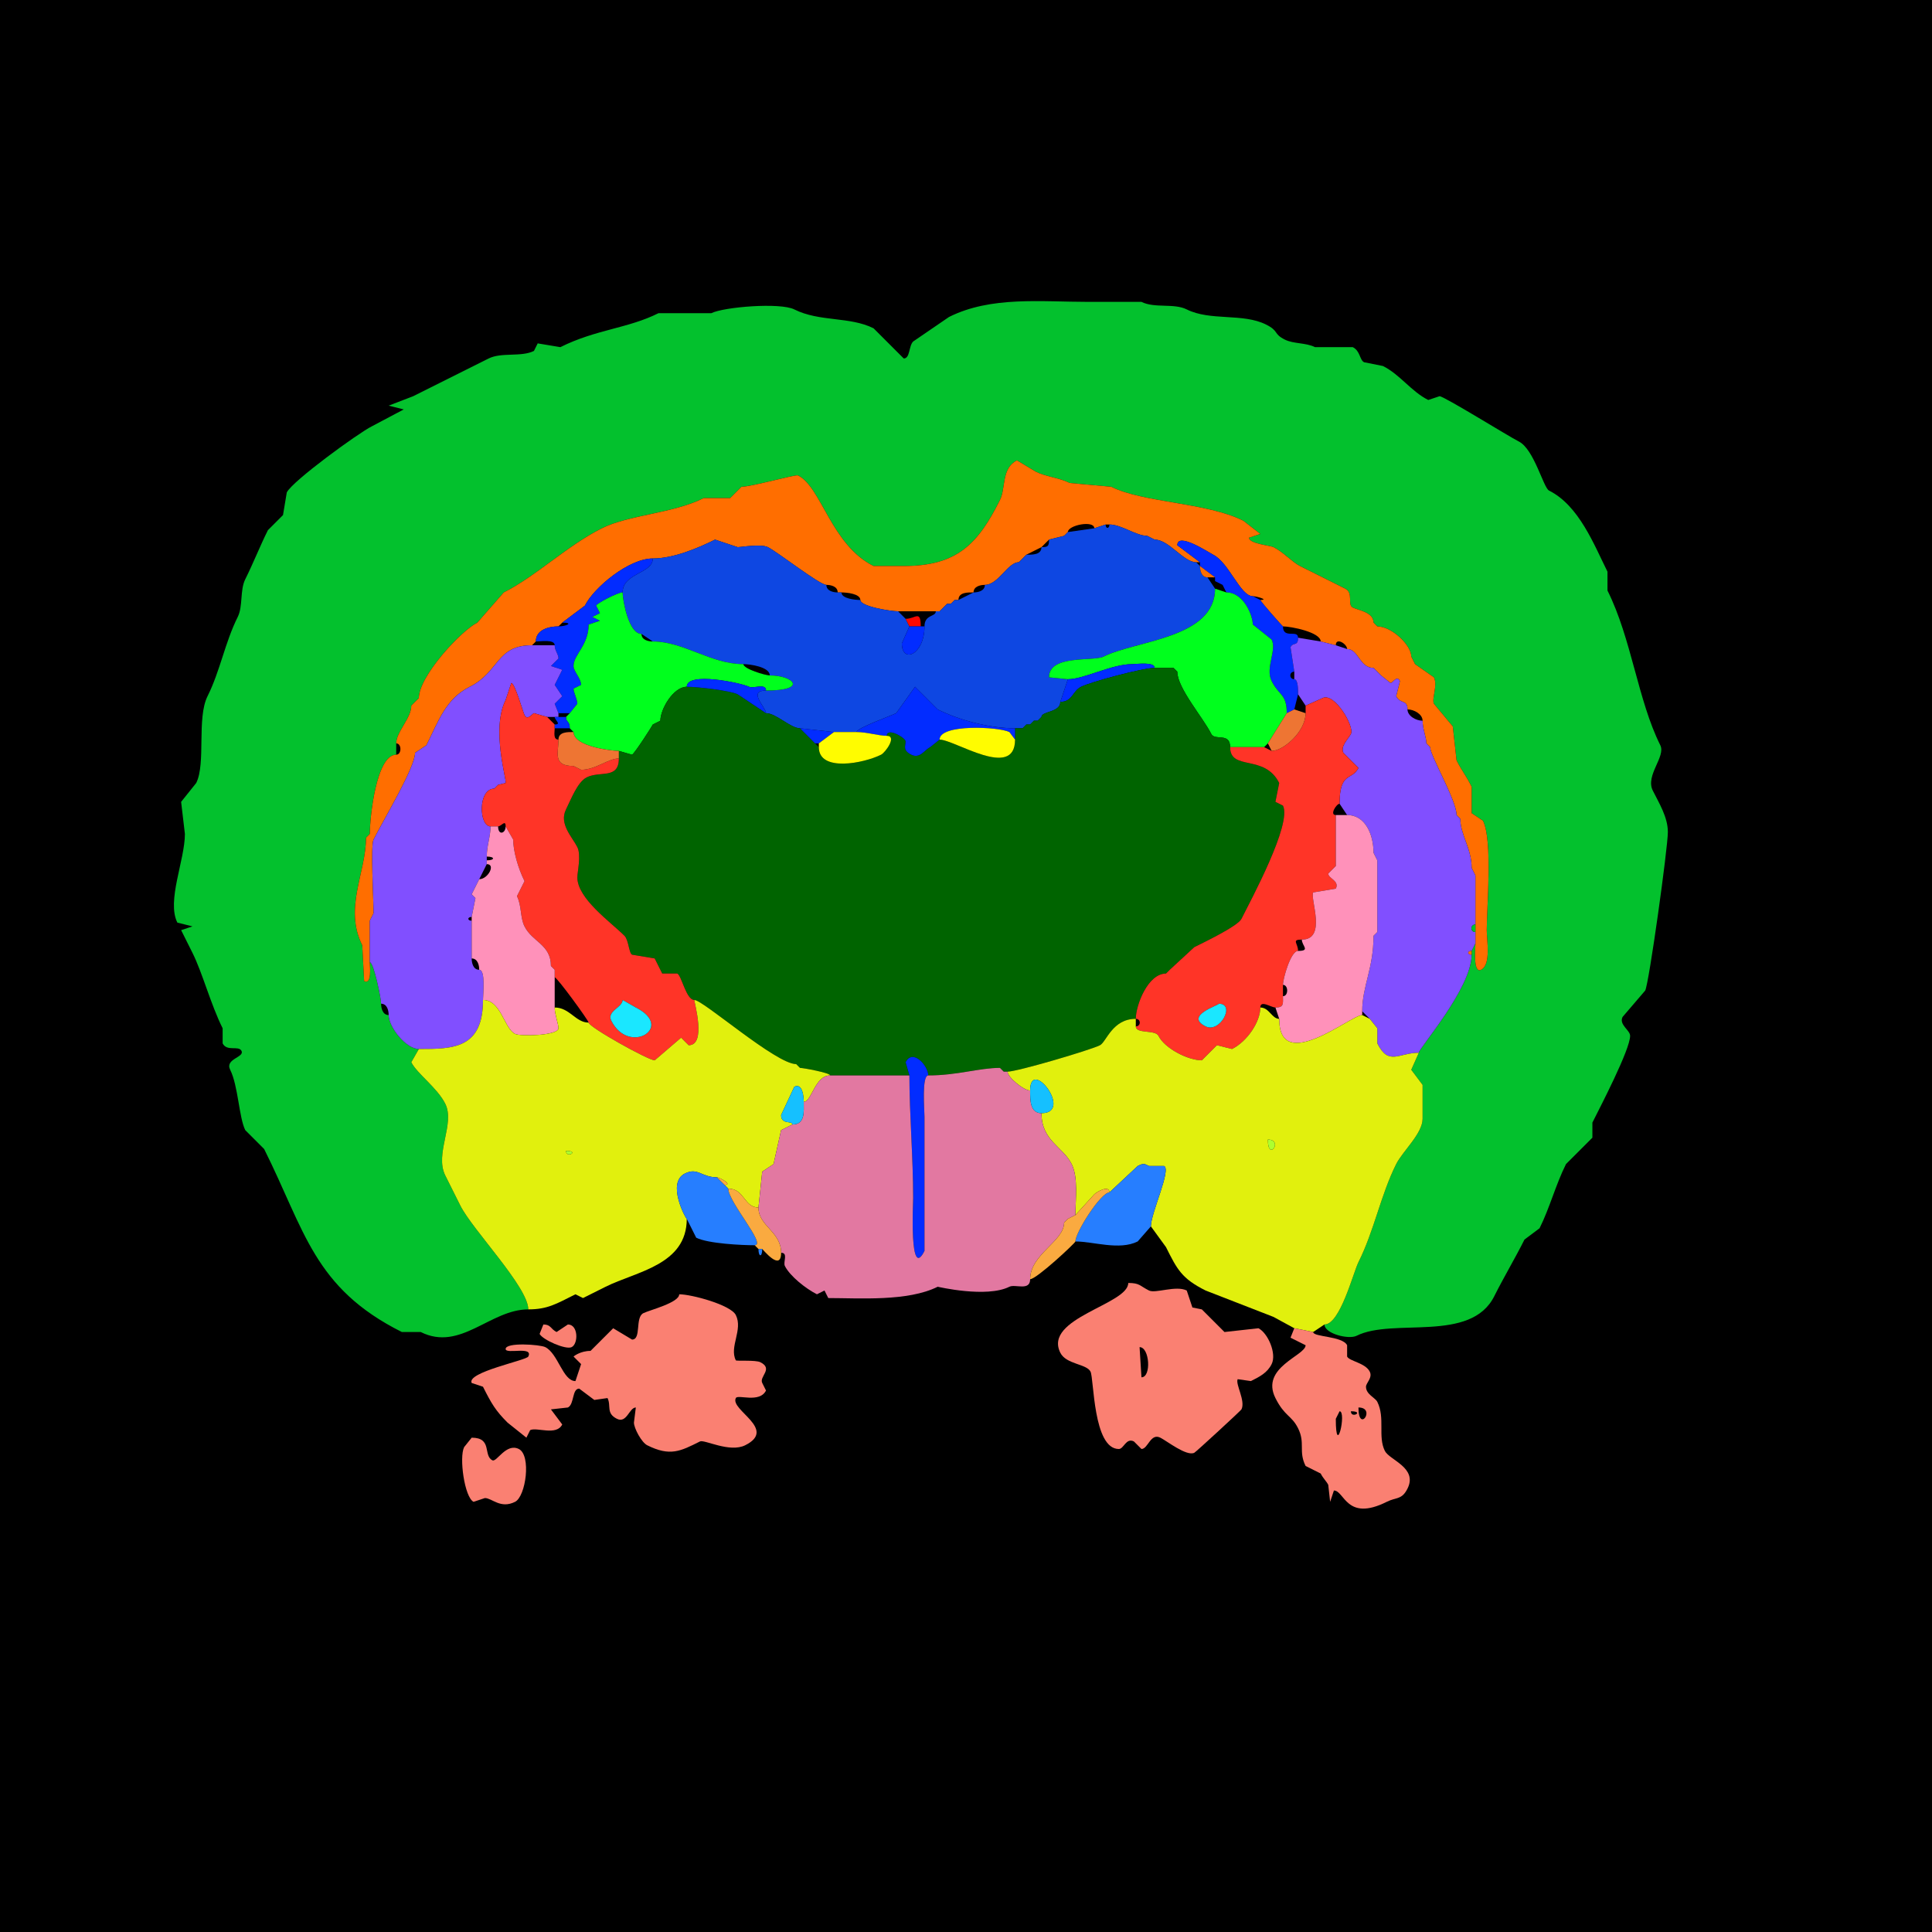 <svg xmlns="http://www.w3.org/2000/svg" xmlns:xlink="http://www.w3.org/1999/xlink" height="512" width="512">
<g>
<rect width="512" height="512" fill="#000000"  stroke-width="0" /> 
<path  fill="#03C12D" stroke-width="0" stroke="#03C12D" d = " M140 347 C129.882,347 122.033,358.266 111.5,353 L106.5,353 C83.139,341.32 80.787,326.074 70,304.5 L65,299.5 C63.331,296.162 63.124,287.748 61,283.5 59.541,280.583 64.862,280.225 64,278.5 63.235,276.97 60.141,278.781 59,276.5 L59,272.5 C55.842,266.183 53.671,257.842 51,252.5 L48,246.5 L51,245.5 L47,244.5 C44.118,238.736 49,227.972 49,221 L48,212.5 L52,207.5 C54.603,202.295 52.088,190.323 55,184.5 58.336,177.828 59.624,170.252 63,163.5 64.418,160.663 63.553,156.393 65,153.5 67.141,149.217 68.906,144.688 71,140.5 L75,136.5 L76,130.5 C77.539,127.421 94.987,114.756 98.5,113 L107,108.5 L103,107.5 L109.5,105 C116.681,101.41 122.626,98.437 129.5,95 132.905,93.298 138.144,94.678 141.5,93 L142.5,91 L148.5,92 C157.949,87.276 166.351,87.075 174.5,83 L188.5,83 C191.813,81.344 206.723,80.112 210.5,82 217.201,85.351 225.165,83.833 231.5,87 L239.5,95 C241.216,95 240.787,91.713 242,90.5 L251.5,84 C262.631,78.434 275.791,80 288.5,80 L302.5,80 C306.018,81.759 311.076,80.288 314.5,82 320.757,85.129 329.351,82.925 335.5,86 339.062,87.781 337.336,88.418 340.5,90 342.836,91.168 346.043,90.772 348.5,92 L358.5,92 C360.512,93.006 360.29,95.395 361.5,96 L366.5,97 C371.035,99.267 373.976,103.738 378.5,106 L381.5,105 C382.675,105 399.869,115.684 402.5,117 406.538,119.019 409.018,129.259 410.5,130 418.469,133.984 422.456,144.412 426,151.5 L426,156.5 C432.386,169.272 434.041,185.581 440,197.5 441.502,200.504 435.991,205.481 438,209.5 439.672,212.845 442,216.566 442,220.5 442,224.677 437.028,260.444 436,262.5 L430,269.5 C428.972,271.556 432,273 432,274.5 432,278.171 423.989,293.522 422,297.5 L422,301.5 L415,308.5 C412.281,313.939 410.678,320.144 408,325.5 L404,328.5 C401.511,333.478 398.499,338.502 396,343.5 389.742,356.017 369.239,349.131 359.5,354 357.416,355.042 351,353.446 351,351 355.146,351 358.61,337.279 360,334.5 364.187,326.125 365.887,316.726 370,308.5 371.703,305.094 377,300.39 377,296.5 377,293.952 377,290.667 377,287.5 377,287.5 374,283.5 374,283.5 374,283.5 376,279 376,279 376,277.784 390,261.931 390,253 390,253 390,252 390,252 390,252 391,250 391,250 391,251.167 390.326,258.087 392.5,257 395.206,255.647 394,249.109 394,246.5 394,240.471 395.621,222.743 393,217.5 393,217.5 390,215.5 390,215.5 390,215.5 390,208.5 390,208.5 388.377,205.254 387.393,204.287 386,201.5 386,201.5 385,192.5 385,192.5 385,192.5 380,186.5 380,186.5 379.361,185.221 381.068,181.637 380,179.5 380,179.5 375,176 375,176 375,176 374,174 374,174 374,170.916 368.785,166 365,166 365,166 364,165 364,165 364,162.234 359.985,161.742 358.5,161 356.97,160.235 358.781,157.141 356.5,156 352.696,154.098 348.286,151.893 344.5,150 342.529,149.015 340.052,146.276 337.5,145 336.593,144.546 331,144.089 331,142.5 331,142.5 334,141.5 334,141.5 334,141.5 329.5,138 329.5,138 319.74,133.12 303.033,133.266 294.5,129 294.5,129 283.5,128 283.5,128 280.644,126.572 277.228,126.364 274.5,125 274.5,125 269.5,122 269.5,122 265.35,124.075 266.579,129.343 265,132.5 259.161,144.178 253.616,150 239.5,150 239.5,150 231.5,150 231.5,150 220.265,144.382 217.685,129.092 211.5,126 210.827,125.663 199.197,129 196.5,129 196.5,129 193.5,132 193.5,132 193.5,132 186.5,132 186.5,132 178.302,136.099 166.652,136.424 159.5,140 150.333,144.584 141.907,152.796 133.5,157 133.5,157 126.5,165 126.5,165 122.166,167.167 111,179.19 111,185 111,185 110,186 110,186 110,186 109,187 109,187 109,190.341 105,193.935 105,197 105,197 105,200 105,200 99.677,200 98,216.852 98,221 98,221 97,222 97,222 97,231.25 91.081,240.662 96,250.5 96,250.5 96.5,260 96.5,260 98.63,261.065 98,256.004 98,255 99.052,255 101,264.611 101,266 101,267.238 101.423,269 103,269 103,272.272 107.641,278 111,278 111,278 109,281.5 109,281.5 110.514,284.527 115.873,288.246 118,292.5 120.663,297.827 115.121,305.741 118,311.5 118,311.5 122,319.5 122,319.5 125.195,325.89 140,341.114 140,347  Z"/>

<path  fill="#FF6E00" stroke-width="0" stroke="#FF6E00" d = " M391 247 L391,250 C391,251.167 390.326,258.087 392.5,257 395.206,255.647 394,249.109 394,246.5 394,240.471 395.621,222.743 393,217.5 393,217.5 390,215.5 390,215.5 390,215.5 390,208.5 390,208.5 388.377,205.254 387.393,204.287 386,201.5 386,201.5 385,192.5 385,192.5 385,192.5 380,186.5 380,186.5 379.361,185.221 381.068,181.637 380,179.5 380,179.5 375,176 375,176 375,176 374,174 374,174 374,170.916 368.785,166 365,166 365,166 364,165 364,165 364,162.234 359.985,161.742 358.5,161 356.97,160.235 358.781,157.141 356.5,156 352.696,154.098 348.286,151.893 344.5,150 342.529,149.015 340.052,146.276 337.5,145 336.593,144.546 331,144.089 331,142.5 331,142.5 334,141.5 334,141.5 334,141.5 329.5,138 329.5,138 319.74,133.12 303.033,133.266 294.5,129 294.5,129 283.5,128 283.5,128 280.644,126.572 277.228,126.364 274.5,125 274.5,125 269.5,122 269.5,122 265.35,124.075 266.579,129.343 265,132.5 259.161,144.178 253.616,150 239.5,150 239.5,150 231.5,150 231.5,150 220.265,144.382 217.685,129.092 211.5,126 210.827,125.663 199.197,129 196.5,129 196.5,129 193.5,132 193.5,132 193.5,132 186.5,132 186.5,132 178.302,136.099 166.652,136.424 159.5,140 150.333,144.584 141.907,152.796 133.5,157 133.5,157 126.5,165 126.5,165 122.166,167.167 111,179.19 111,185 111,185 110,186 110,186 110,186 109,187 109,187 109,190.341 105,193.935 105,197 106.486,197 106.486,200 105,200 99.677,200 98,216.852 98,221 98,221 97,222 97,222 97,231.25 91.081,240.662 96,250.5 96,250.5 96.5,260 96.5,260 98.63,261.065 98,256.004 98,255 98,255 98,244 98,244 98,244 99,242 99,242 99,238.154 98.184,224.131 99,222.5 101.692,217.116 110,203.423 110,199.5 110,199.5 113,197.5 113,197.5 116.293,190.914 118.175,185.162 124.5,182 132.377,178.061 131.457,171 141,171 141,171 142,170 142,170 142,166.827 145.546,166 148,166 148,166 149,165 149,165 149,165 155,160.5 155,160.5 157.421,155.658 166.674,148 173,148 178.427,148 184.872,145.314 189.5,143 189.5,143 195.5,145 195.5,145 196.373,145 201.666,144.083 203.5,145 206.07,146.285 217.194,155 219,155 220.238,155 222,155.423 222,157 222,157 223,157 223,157 224.424,157 228,157.362 228,159 228,160.739 236.126,162 238,162 238,162 248,162 248,162 248,162 249,162 249,162 249,162 250,161 250,161 250,161 251,160 251,160 251,160 252,160 252,160 252,160 253,159 253,159 253,159 254,159 254,159 254,156.891 256.535,157 258,157 258,155.423 259.762,155 261,155 264.599,155 267.05,149 270,149 270,149 271,148 271,148 271,148 272,147 272,147 272,147 276,145 276,145 276,145 278,143 278,143 278,143 282,142 282,142 282,142 283,141 283,141 283,139.159 290,137.798 290,140 290,140 293,139 293,139 293,139 294,139 294,139 297.186,139 301.085,142 304,142 304,142 306,143 306,143 309.774,143 313.636,149 317,149 317,149 318,149 318,149 318,149 312,144.5 312,144.5 312,140.874 320.343,146.422 321.5,147 325.691,149.095 328.704,158 332,158 333.013,158 336.408,159 334,159 334,159.381 339.863,166 340,166 342.063,166 350,167.527 350,170 350,170 354,171 354,171 354,168.784 357,170.652 357,172 360.022,172 360.263,177 364,177 364,177 366,179 366,179 366,179 368.5,181 368.5,181 369.151,181 370.151,178.802 371,180.5 371,180.5 370,184.5 370,184.5 371.083,186.667 373,185.285 373,188 374.717,188 377,189.252 377,191 377,193.124 378,195.436 378,197 378,197 379,198 379,198 379,200.29 386,212.084 386,216 386,216 387,217 387,217 387,221.251 390,224.861 390,230 390,230 391,232 391,232 391,232 391,245 391,245 391,245 391,247 391,247  Z"/>

<path  fill="#0E47E2" stroke-width="0" stroke="#0E47E2" d = " M221 194 L227,194 C227,192.949 236.128,189.686 237.5,189 237.5,189 242.5,182 242.5,182 242.5,182 248.5,188 248.5,188 254.225,190.862 262.205,193 269,193 269,193 271,193 271,193 271,193 272,192 272,192 272,192 273,192 273,192 273,192 274,191 274,191 274,191 275,191 275,191 275,191 276,190 276,190 276,188.448 281,188.854 281,186 281,186 283,180 283,180 283,180 278,179.5 278,179.5 278,173.385 289.738,175.381 292.5,174 301.086,169.707 322,169.213 322,156 322,156 320,153 320,153 318.423,153 318,151.238 318,150 318,150 317,149 317,149 313.636,149 309.774,143 306,143 306,143 304,142 304,142 301.085,142 297.186,139 294,139 294,140.186 293,140.186 293,139 293,139 290,140 290,140 290,140 283,141 283,141 283,141 282,142 282,142 282,142 278,143 278,143 278,144.747 277.747,145 276,145 276,147.109 273.465,147 272,147 272,147 271,148 271,148 271,148 270,149 270,149 267.05,149 264.599,155 261,155 261,156.577 259.238,157 258,157 258,157 254,159 254,159 254,159 253,159 253,159 253,159 252,160 252,160 252,160 251,160 251,160 251,160 250,161 250,161 250,161 249,162 249,162 249,162 248,162 248,162 248,163.54 245,162.764 245,166 245,173.526 239,175.994 239,170.5 239,170.5 241,166 241,166 241,166 240,164 240,164 240,164 238,162 238,162 236.126,162 228,160.739 228,159 226.576,159 223,158.638 223,157 223,157 222,157 222,157 220.762,157 219,156.577 219,155 217.194,155 206.07,146.285 203.5,145 201.666,144.083 196.373,145 195.5,145 195.5,145 189.5,143 189.5,143 184.872,145.314 178.427,148 173,148 173,152.057 165,151.81 165,157 165,158.995 166.582,168 170,168 170,168 173,170 173,170 181.22,170 188.36,176 197,176 198.71,176 204,176.718 204,179 210.294,179 214.239,183 203,183 198.031,183 203,187.47 203,189 205.659,189 209.5,193 212,193 212,193 221,194 221,194  Z"/>

<path  fill="#022CFF" stroke-width="0" stroke="#022CFF" d = " M343 188 L341,189 C341,183.855 338.953,184.407 337,180.5 335.231,176.962 338.43,172.36 337,169.5 337,169.5 332,165.5 332,165.5 332,163.163 329.617,157 325,157 325,157 324,155 324,155 324,155 322,154 322,154 322,154 322,153 322,153 322,153 318,150 318,150 318,150 318,149 318,149 318,149 312,144.5 312,144.5 312,140.874 320.343,146.422 321.5,147 325.691,149.095 328.704,158 332,158 332,158 334,159 334,159 334,159.381 339.863,166 340,166 340,169.454 344,166.734 344,169 344,171.409 342.723,170.055 342,171.5 342,171.5 343,178 343,178 341.601,178 341.601,180 343,180 344.088,180 344,183.299 344,184 344,184 343,188 343,188  Z"/>

<path  fill="#022CFF" stroke-width="0" stroke="#022CFF" d = " M148 189 L151,189 C151,189 153,186.5 153,186.5 153,185.277 152,183.526 152,182.5 152,182.5 154,181.5 154,181.5 154,179.778 152,177.93 152,176.5 152,173.484 156,171.022 156,165.5 156,165.5 159,164.5 159,164.5 159,164.5 157,163.5 157,163.5 157,163.5 159,162.5 159,162.5 159,162.5 158,160.5 158,160.5 158,160.009 163.658,157 165,157 165,151.81 173,152.057 173,148 166.674,148 157.421,155.658 155,160.5 155,160.5 149,165 149,165 152.177,165 150.079,166 148,166 145.546,166 142,166.827 142,170 143.235,170 147,169.357 147,171 147,172.46 148,173.284 148,174.5 148,174.5 146,176.5 146,176.5 146,176.5 149,177.5 149,177.5 149,177.5 147,181.5 147,181.5 147,181.5 149,184.5 149,184.5 149,184.5 147,186.5 147,186.5 147,186.5 148,189 148,189  Z"/>

<path  fill="#FF6E00" stroke-width="0" stroke="#FF6E00" d = " M320 153 L322,153 C322,153 318,150 318,150 318,151.238 318.423,153 320,153  Z"/>

<path  fill="#FF6E00" stroke-width="0" stroke="#FF6E00" d = " M322 154 L324,155 C324,155 322,154 322,154  Z"/>

<path  fill="#00FF1D" stroke-width="0" stroke="#00FF1D" d = " M326 198 C329.364,198 331.456,198 335,198 335,198 336,197 336,197 336,197 341,189 341,189 341,183.855 338.953,184.407 337,180.5 335.231,176.962 338.43,172.36 337,169.5 337,169.5 332,165.5 332,165.5 332,163.163 329.617,157 325,157 325,157 322,156 322,156 322,169.213 301.086,169.707 292.5,174 289.738,175.381 278,173.385 278,179.5 278,179.5 283,180 283,180 287.269,180 294.596,176 300,176 301.321,176 306,175.316 306,177 306,177 311,177 311,177 311,177 312,178 312,178 312,182.345 318.8,190.1 321,194.5 321.953,196.405 326,193.987 326,198  Z"/>

<path  fill="#00FF1D" stroke-width="0" stroke="#00FF1D" d = " M152 194 C152,197.926 162.432,199 164,199 164,199 167.5,200 167.5,200 168.209,199.646 173,192.136 173,192 173,192 175,191 175,191 175,187.899 178.458,182 182,182 182,177.891 196.483,180.992 198.5,182 199.647,182.574 203,180.936 203,183 214.239,183 210.294,179 204,179 202.853,179 197,177.267 197,176 188.36,176 181.22,170 173,170 171.762,170 170,169.577 170,168 166.582,168 165,158.995 165,157 163.658,157 158,160.009 158,160.5 158,160.5 159,162.5 159,162.5 159,162.5 157,163.5 157,163.5 157,163.5 159,164.5 159,164.5 159,164.5 156,165.5 156,165.5 156,171.022 152,173.484 152,176.5 152,177.93 154,179.778 154,181.5 154,181.5 152,182.5 152,182.5 152,183.526 153,185.277 153,186.5 153,186.5 151,189 151,189 151,189 150,190 150,190 150,191.532 151,190.95 151,193 151,193 152,194 152,194  Z"/>

<path  fill="#FF0800" stroke-width="0" stroke="#FF0800" d = " M241 166 L244,166 C244,161.496 242.6,164 240,164 240,164 241,166 241,166  Z"/>

<path  fill="#022CFF" stroke-width="0" stroke="#022CFF" d = " M244 166 L245,166 C245,173.526 239,175.994 239,170.5 239,170.5 241,166 241,166 241,166 244,166 244,166  Z"/>

<path  fill="#814FFF" stroke-width="0" stroke="#814FFF" d = " M363 270 L365,272.5 L365,276.5 C368.03,282.56 370.636,279 376,279 376,277.784 390,261.931 390,253 388.814,253 388.814,252 390,252 390,252 391,250 391,250 391,250 391,247 391,247 389.601,247 389.601,245 391,245 391,245 391,232 391,232 391,232 390,230 390,230 390,224.861 387,221.251 387,217 387,217 386,216 386,216 386,212.084 379,200.29 379,198 379,198 378,197 378,197 378,195.436 377,193.124 377,191 375.283,191 373,189.748 373,188 373,185.285 371.083,186.667 370,184.5 370,184.5 371,180.5 371,180.5 370.151,178.802 369.151,181 368.5,181 368.5,181 366,179 366,179 366,179 364,177 364,177 360.263,177 360.022,172 357,172 357,172 354,171 354,171 354,171 350,170 350,170 350,170 344,169 344,169 344,171.409 342.723,170.055 342,171.5 342,171.5 343,178 343,178 343,178 343,180 343,180 344.088,180 344,183.299 344,184 344,184 346,187 346,187 346,187 350.5,185 350.5,185 353.651,183.424 358.998,192.505 358,194.5 357.372,195.756 355.133,197.767 356,199.5 356,199.5 360,203.5 360,203.5 358.259,206.982 355,204.328 355,213 355,213 357,216 357,216 361.944,216 364,221.321 364,226 364,226 365,228 365,228 365,235.319 365,239.731 365,247 365,247 364,248 364,248 364,256.681 361,261.317 361,268 361,268 363,270 363,270  Z"/>

<path  fill="#814FFF" stroke-width="0" stroke="#814FFF" d = " M103 269 C103,272.272 107.641,278 111,278 120.051,278 128,277.938 128,265 128,263.51 128.735,257 127,257 125.423,257 125,255.238 125,254 125,254 125,244 125,244 123.814,244 123.814,243 125,243 125,243 126,238 126,238 126,238 125,237 125,237 125,237 127,233 127,233 127,233 129,229 129,229 129,229 129,228 129,228 129,228 129,227 129,227 129,224.142 130,221.722 130,219 126.906,219 126.605,209 131,209 131,209 132,208 132,208 132,208 134,207.5 134,207.5 134.36,206.78 130.116,193.268 134,185.5 134,185.5 135.5,181 135.5,181 136.441,181 138.561,188.623 139,189.5 139.754,191.008 140.84,189.33 141.5,189 141.5,189 145,190 145,190 145,190 147,190 147,190 147,190 148,190 148,190 148,190 148,189 148,189 148,189 147,186.5 147,186.5 147,186.5 149,184.5 149,184.5 149,184.5 147,181.5 147,181.5 147,181.5 149,177.5 149,177.5 149,177.5 146,176.5 146,176.5 146,176.5 148,174.5 148,174.5 148,173.284 147,172.46 147,171 147,171 141,171 141,171 131.457,171 132.377,178.061 124.5,182 118.175,185.162 116.293,190.914 113,197.5 113,197.5 110,199.5 110,199.5 110,203.423 101.692,217.116 99,222.5 98.184,224.131 99,238.154 99,242 99,242 98,244 98,244 98,244 98,255 98,255 99.052,255 101,264.611 101,266 102.577,266 103,267.762 103,269  Z"/>

<path  fill="#022CFF" stroke-width="0" stroke="#022CFF" d = " M283 180 L281,186 C284.23,186 284.207,183.146 286.5,182 289.094,180.703 302.844,177 306,177 306,175.316 301.321,176 300,176 294.596,176 287.269,180 283,180  Z"/>

<path  fill="#006400" stroke-width="0" stroke="#006400" d = " M241 285 L240,281.5 C241.867,277.766 246,282.438 246,285 253.705,285 259.452,283 265,283 265,283 266,284 266,284 266,284 267,284 267,284 269.561,284 288.857,278.321 291.5,277 293.189,276.155 294.751,270 301,270 301,266.381 304.2,258 309,258 309,258 310,257 310,257 310,257 316.5,251 316.5,251 318.691,249.904 328.015,245.47 329,243.5 331.515,238.469 342.419,218.339 340,213.5 340,213.5 338,212.5 338,212.5 338,212.5 339,207.5 339,207.5 335.121,199.742 326,204.402 326,198 326,193.987 321.953,196.405 321,194.5 318.8,190.1 312,182.345 312,178 312,178 311,177 311,177 311,177 306,177 306,177 302.844,177 289.094,180.703 286.5,182 284.207,183.146 284.23,186 281,186 281,188.854 276,188.448 276,190 276,190 275,191 275,191 275,191 274,191 274,191 274,191 273,192 273,192 273,192 272,192 272,192 272,192 271,193 271,193 271,193 269,193 269,193 269,193 269,196 269,196 269,206.814 252.946,196 249,196 249,196 246.5,198 246.5,198 244.953,198.774 243.785,201.143 241.5,200 239.132,198.816 240,197.68 240,196.5 240,195.489 235,192.651 235,195 237.838,195 234.629,199.435 233.5,200 228.969,202.265 217,204.704 217,198 217,198 216,197 216,197 216,197 212,193 212,193 209.5,193 205.659,189 203,189 203,189 195.5,184 195.5,184 193.588,183.044 184.966,182 182,182 178.458,182 175,187.899 175,191 175,191 173,192 173,192 173,192.136 168.209,199.646 167.5,200 167.5,200 164,199 164,199 164,199 164,201 164,201 164,206.591 159.04,204.23 155.5,206 153.032,207.234 151.331,211.838 150,214.5 148.079,218.341 151.662,221.824 153,224.5 154.074,226.649 153,231.127 153,232.5 153,238.155 161.802,244.302 165.5,248 166.592,249.092 166.671,252.586 167.5,253 167.5,253 173.5,254 173.5,254 173.5,254 175.5,258 175.5,258 175.5,258 179.5,258 179.5,258 180.658,258.579 181.84,265 184,265 186.341,265 205.631,282 211,282 211,282 212,283 212,283 212.822,283 220,284.311 220,285 226.991,285 234.009,285 241,285  Z"/>

<path  fill="#022CFF" stroke-width="0" stroke="#022CFF" d = " M203 183 C198.031,183 203,187.47 203,189 203,189 195.5,184 195.5,184 193.588,183.044 184.966,182 182,182 182,177.891 196.483,180.992 198.5,182 199.647,182.574 203,180.936 203,183  Z"/>

<path  fill-rule="evenodd" fill="#FF3427" stroke-width="0" stroke="#FF3427" d = " M165 265 C165,266.991 160.716,267.931 162,270.5 166.653,279.806 178.975,272.238 168.5,267 L165,265  M184 265 C184,265.751 187.276,277 182.5,277 L180.5,275 L173.5,281 C171.827,281 156,272.171 156,271 156,270.496 147.649,259 147,259 147,259 147,257 147,257 147,257 146,256 146,256 146,250.294 141.083,249.666 139,245.5 137.814,243.128 138.281,240.063 137,237.5 137,237.5 139,233.5 139,233.5 137.264,230.028 136,225.481 136,222.5 136,222.5 134,219 134,219 134,217.07 132.839,219 132,219 132,219 130,219 130,219 126.906,219 126.605,209 131,209 131,209 132,208 132,208 132,208 134,207.5 134,207.5 134.36,206.78 130.116,193.268 134,185.5 134,185.5 135.5,181 135.5,181 136.441,181 138.561,188.623 139,189.5 139.754,191.008 140.84,189.33 141.5,189 141.5,189 145,190 145,190 145,190 147,192 147,192 147,192 147,193 147,193 147,194.048 146.527,196 148,196 148,199.614 146.423,203 152,203 152,203 154,204 154,204 157.909,204 161.158,201 164,201 164,206.591 159.04,204.23 155.5,206 153.032,207.234 151.331,211.838 150,214.5 148.079,218.341 151.662,221.824 153,224.5 154.074,226.649 153,231.127 153,232.5 153,238.155 161.802,244.302 165.5,248 166.592,249.092 166.671,252.586 167.5,253 167.5,253 173.5,254 173.5,254 173.5,254 175.5,258 175.5,258 175.5,258 179.5,258 179.5,258 180.658,258.579 181.84,265 184,265  Z"/>

<path  fill="#022CFF" stroke-width="0" stroke="#022CFF" d = " M249 196 C249,191.809 264.68,192.59 267.5,194 L269,196 C269,196 269,193 269,193 262.205,193 254.225,190.862 248.5,188 248.5,188 242.5,182 242.5,182 242.5,182 237.5,189 237.5,189 236.128,189.686 227,192.949 227,194 229.707,194 232.903,195 235,195 235,192.651 240,195.489 240,196.5 240,197.68 239.132,198.816 241.5,200 243.785,201.143 244.953,198.774 246.5,198 246.5,198 249,196 249,196  Z"/>

<path  fill-rule="evenodd" fill="#FF3427" stroke-width="0" stroke="#FF3427" d = " M323 266 C323,266.444 313.783,269.142 319.5,272 323.294,273.897 327.532,266 323,266  M301 270 C302.399,270 302.399,272 301,272 301,274.052 306.164,272.828 307,274.5 308.697,277.894 314.88,281 318.5,281 318.5,281 322.5,277 322.5,277 322.5,277 326.5,278 326.5,278 330.554,275.973 334,270.776 334,267 334,264.909 336.863,267 338,267 340.293,267 340,266.003 340,264 340,264 340,261 340,261 340,259.346 342.048,252 344,252 344,249.959 342.155,249 345,249 351.717,249 347.15,238.199 348,236.5 348,236.5 354,235.5 354,235.5 355.052,233.396 352,232.83 352,231.5 352,231.5 354,229.5 354,229.5 354,224.69 354,220.887 354,216 352.272,216 354.187,213 355,213 355,204.328 358.259,206.982 360,203.5 360,203.5 356,199.5 356,199.5 355.133,197.767 357.372,195.756 358,194.5 358.998,192.505 353.651,183.424 350.5,185 350.5,185 346,187 346,187 346,187 346,189 346,189 346,193.903 340.076,199 337,199 337,199 335,198 335,198 331.456,198 329.364,198 326,198 326,204.402 335.121,199.742 339,207.5 339,207.5 338,212.5 338,212.5 338,212.5 340,213.5 340,213.5 342.419,218.339 331.515,238.469 329,243.5 328.015,245.47 318.691,249.904 316.5,251 316.5,251 310,257 310,257 310,257 309,258 309,258 304.2,258 301,266.381 301,270  Z"/>

<path  fill="#EE7533" stroke-width="0" stroke="#EE7533" d = " M336 197 L337,199 C340.076,199 346,193.903 346,189 346,189 343,188 343,188 343,188 341,189 341,189 341,189 336,197 336,197  Z"/>

<path  fill="#022CFF" stroke-width="0" stroke="#022CFF" d = " M147 193 L151,193 C151,190.95 150,191.532 150,190 150,190 148,190 148,190 148,190 147,190 147,190 147,190.839 148.93,192 147,192 147,192 147,193 147,193  Z"/>

<path  fill="#022CFF" stroke-width="0" stroke="#022CFF" d = " M276 190 L275,191 C275,191 276,190 276,190  Z"/>

<path  fill="#022CFF" stroke-width="0" stroke="#022CFF" d = " M274 191 L273,192 C273,192 274,191 274,191  Z"/>

<path  fill="#022CFF" stroke-width="0" stroke="#022CFF" d = " M272 192 L271,193 C271,193 272,192 272,192  Z"/>

<path  fill="#022CFF" stroke-width="0" stroke="#022CFF" d = " M216 197 L217,197 C217,197 221,194 221,194 221,194 212,193 212,193 212,193 216,197 216,197  Z"/>

<path  fill="#FFFC00" stroke-width="0" stroke="#FFFC00" d = " M249 196 C252.946,196 269,206.814 269,196 269,196 267.5,194 267.5,194 264.68,192.59 249,191.809 249,196  Z"/>

<path  fill="#EE7533" stroke-width="0" stroke="#EE7533" d = " M152 203 L154,204 C157.909,204 161.158,201 164,201 164,201 164,199 164,199 162.432,199 152,197.926 152,194 150.535,194 148,193.891 148,196 148,199.614 146.423,203 152,203  Z"/>

<path  fill="#FFFC00" stroke-width="0" stroke="#FFFC00" d = " M217 197 L217,198 C217,204.704 228.969,202.265 233.5,200 234.629,199.435 237.838,195 235,195 232.903,195 229.707,194 227,194 227,194 221,194 221,194 221,194 217,197 217,197  Z"/>

<path  fill="#FF91BA" stroke-width="0" stroke="#FF91BA" d = " M361 269 C357.993,269 339,284.932 339,270 339,270 338,267 338,267 340.293,267 340,266.003 340,264 341.486,264 341.486,261 340,261 340,259.346 342.048,252 344,252 347.382,252 345,250.658 345,249 351.717,249 347.15,238.199 348,236.5 348,236.5 354,235.5 354,235.5 355.052,233.396 352,232.83 352,231.5 352,231.5 354,229.5 354,229.5 354,224.69 354,220.887 354,216 354,216 357,216 357,216 361.944,216 364,221.321 364,226 364,226 365,228 365,228 365,235.319 365,239.731 365,247 365,247 364,248 364,248 364,256.681 361,261.317 361,268 361,268 361,269 361,269  Z"/>

<path  fill="#03C12D" stroke-width="0" stroke="#03C12D" d = " M386 216 L387,217 C387,217 386,216 386,216  Z"/>

<path  fill="#FF91BA" stroke-width="0" stroke="#FF91BA" d = " M128 265 C132.791,265 133.587,272.543 136.5,274 137.898,274.699 148,274.463 148,272.5 148,271.283 147,268.842 147,267 147,267 147,259 147,259 147,259 147,257 147,257 147,257 146,256 146,256 146,250.294 141.083,249.666 139,245.5 137.814,243.128 138.281,240.063 137,237.5 137,237.5 139,233.5 139,233.5 137.264,230.028 136,225.481 136,222.5 136,222.5 134,219 134,219 134,220.919 132,221.488 132,219 132,219 130,219 130,219 130,221.722 129,224.142 129,227 131.212,227 131.212,228 129,228 129,228 129,229 129,229 131.458,229 129.323,233 127,233 127,233 125,237 125,237 125,237 126,238 126,238 126,238 125,243 125,243 125,243 125,244 125,244 125,244 125,254 125,254 126.577,254 127,255.762 127,257 128.735,257 128,263.51 128,265  Z"/>

<path  fill="#03C12D" stroke-width="0" stroke="#03C12D" d = " M390 230 L391,232 C391,232 390,230 390,230  Z"/>

<path  fill="#03C12D" stroke-width="0" stroke="#03C12D" d = " M391 245 C389.601,245 389.601,247 391,247 391,247 391,245 391,245  Z"/>

<path  fill="#FF6E00" stroke-width="0" stroke="#FF6E00" d = " M390 252 C388.814,252 388.814,253 390,253 390,253 390,252 390,252  Z"/>

<path  fill-rule="evenodd" fill="#E1F00D" stroke-width="0" stroke="#E1F00D" d = " M150 305 C150,307.091 153.746,305 150,305  M182 323 C182,335.267 168.615,336.942 160.5,341 L154.5,344 L152.5,343 C147.425,345.537 145.125,347 140,347 140,341.114 125.195,325.89 122,319.5 122,319.5 118,311.5 118,311.5 115.121,305.741 120.663,297.827 118,292.5 115.873,288.246 110.514,284.527 109,281.5 109,281.5 111,278 111,278 120.051,278 128,277.938 128,265 132.791,265 133.587,272.543 136.5,274 137.898,274.699 148,274.463 148,272.5 148,271.283 147,268.842 147,267 150.973,267 152.538,271 156,271 156,272.171 171.827,281 173.5,281 173.5,281 180.5,275 180.5,275 180.5,275 182.5,277 182.5,277 187.276,277 184,265.751 184,265 186.341,265 205.631,282 211,282 211,282 212,283 212,283 212.822,283 220,284.311 220,285 215.951,285 215.113,292 213,292 213,290.847 212.742,286.879 210.5,288 210.5,288 207,295.5 207,295.5 207,298.154 210,296.9 210,298 210,298 207,299.5 207,299.5 207,299.5 205,308.5 205,308.5 205,308.5 202,310.5 202,310.5 202,310.5 201,320 201,320 197.138,320 197.293,315 193,315 193,315 192,314 192,314 194.374,314 190.641,312 190,312 185.883,312 184.915,309.293 181.5,311 176.585,313.457 181.729,323 182,323  Z"/>

<path  fill="#1AE7FF" stroke-width="0" stroke="#1AE7FF" d = " M165 265 C165,266.991 160.716,267.931 162,270.5 166.653,279.806 178.975,272.238 168.5,267 L165,265  Z"/>

<path  fill="#1AE7FF" stroke-width="0" stroke="#1AE7FF" d = " M323 266 C323,266.444 313.783,269.142 319.5,272 323.294,273.897 327.532,266 323,266  Z"/>

<path  fill-rule="evenodd" fill="#E1F00D" stroke-width="0" stroke="#E1F00D" d = " M336 302 C336,308.072 340.238,302 336,302  M343 352 L348,353 C348,353 351,351 351,351 355.146,351 358.61,337.279 360,334.5 364.187,326.125 365.887,316.726 370,308.5 371.703,305.094 377,300.39 377,296.5 377,293.952 377,290.667 377,287.5 377,287.5 374,283.5 374,283.5 374,283.5 376,279 376,279 370.636,279 368.03,282.56 365,276.5 365,276.5 365,272.5 365,272.5 365,272.5 363,270 363,270 363,270 361,269 361,269 357.993,269 339,284.932 339,270 337.053,270 336.364,267 334,267 334,270.776 330.554,275.973 326.5,278 326.5,278 322.5,277 322.5,277 322.5,277 318.5,281 318.5,281 314.88,281 308.697,277.894 307,274.5 306.164,272.828 301,274.052 301,272 301,272 301,270 301,270 294.751,270 293.189,276.155 291.5,277 288.857,278.321 269.561,284 267,284 267,285.462 271.277,289 273,289 273,279.948 284.602,295 276,295 276,302.338 281.674,303.848 284,308.5 285.783,312.066 285,317.743 285,322 285,322 290,316.5 290,316.5 290.644,315.856 294,313.916 294,316 294,316 301.5,309 301.5,309 303.028,308.236 303.202,308.351 304.5,309 304.5,309 308.5,309 308.5,309 310.456,309.978 305,321.442 305,325 305,325 309,330.5 309,330.5 311.96,336.42 313.175,338.838 319.5,342 319.5,342 337.5,349 337.5,349 337.5,349 343,352 343,352  Z"/>

<path  fill="#022CFF" stroke-width="0" stroke="#022CFF" d = " M241 285 C241,295.075 242,306.754 242,317.5 242,318.488 240.924,339.653 245,331.5 L245,296 C245,294.259 244.227,285 246,285 246,282.438 241.867,277.766 240,281.5 240,281.5 241,285 241,285  Z"/>

<path  fill="#E278A1" stroke-width="0" stroke="#E278A1" d = " M207 332 C208.951,332 207.477,334.454 208,335.5 209.358,338.216 213.623,341.562 216.5,343 L218.5,342 L219.5,344 C227.692,344 240.57,344.965 248.5,341 248.511,340.994 261.417,344.042 267.5,341 269.038,340.231 273,342.226 273,339 273,332.377 282,328.965 282,324 282,324 283,323 283,323 283,323 285,322 285,322 285,317.743 285.783,312.066 284,308.5 281.674,303.848 276,302.338 276,295 272.974,295 273,291.59 273,289 271.277,289 267,285.462 267,284 267,284 266,284 266,284 266,284 265,283 265,283 259.452,283 253.705,285 246,285 244.227,285 245,294.259 245,296 245,296 245,331.5 245,331.5 240.924,339.653 242,318.488 242,317.5 242,306.754 241,295.075 241,285 234.009,285 226.991,285 220,285 215.951,285 215.113,292 213,292 213,294.607 213.416,298 210,298 210,298 207,299.5 207,299.5 207,299.5 205,308.5 205,308.5 205,308.5 202,310.5 202,310.5 202,310.5 201,320 201,320 201,324.966 207,326.333 207,332  Z"/>

<path  fill="#E1F00D" stroke-width="0" stroke="#E1F00D" d = " M265 283 L266,284 C266,284 265,283 265,283  Z"/>

<path  fill="#15C0FF" stroke-width="0" stroke="#15C0FF" d = " M273 289 C273,291.59 272.974,295 276,295 284.602,295 273,279.948 273,289  Z"/>

<path  fill="#15C0FF" stroke-width="0" stroke="#15C0FF" d = " M213 292 C213,294.607 213.416,298 210,298 210,296.9 207,298.154 207,295.5 207,295.5 210.5,288 210.5,288 212.742,286.879 213,290.847 213,292  Z"/>

<path  fill="#ADFF2F" stroke-width="0" stroke="#ADFF2F" d = " M336 302 C336,308.072 340.238,302 336,302  Z"/>

<path  fill="#ADFF2F" stroke-width="0" stroke="#ADFF2F" d = " M150 305 C150,307.091 153.746,305 150,305  Z"/>

<path  fill="#267EFF" stroke-width="0" stroke="#267EFF" d = " M305 325 L301.5,329 C296.63,331.435 289.751,329 285,329 285,326.561 291.746,316 294,316 294,316 301.5,309 301.5,309 303.028,308.236 303.202,308.351 304.5,309 304.5,309 308.5,309 308.5,309 310.456,309.978 305,321.442 305,325  Z"/>

<path  fill="#267EFF" stroke-width="0" stroke="#267EFF" d = " M182 323 L184.5,328 C187.664,329.582 196.576,330 200,330 203.223,330 193,318.527 193,315 193,315 192,314 192,314 192,314 190,312 190,312 185.883,312 184.915,309.293 181.5,311 176.585,313.457 181.729,323 182,323  Z"/>

<path  fill="#FAAA40" stroke-width="0" stroke="#FAAA40" d = " M190 312 C190.641,312 194.374,314 192,314 192,314 190,312 190,312  Z"/>

<path  fill="#FAAA40" stroke-width="0" stroke="#FAAA40" d = " M202 331 C202.106,331 207,337.173 207,332 207,326.333 201,324.966 201,320 197.138,320 197.293,315 193,315 193,318.527 203.223,330 200,330 200,330 201,331 201,331 201,331 202,331 202,331  Z"/>

<path  fill="#FAAA40" stroke-width="0" stroke="#FAAA40" d = " M285 329 C285,329.369 274.708,339 273,339 273,332.377 282,328.965 282,324 282,324 283,323 283,323 283,323 285,322 285,322 285,322 290,316.5 290,316.5 290.644,315.856 294,313.916 294,316 291.746,316 285,326.561 285,329  Z"/>

<path  fill="#267EFF" stroke-width="0" stroke="#267EFF" d = " M201 331 L202,331 C202,333.212 201,333.212 201,331  Z"/>

<path  fill-rule="evenodd" fill="#FA8072" stroke-width="0" stroke="#FA8072" d = " M302 357 L302.5,365 C305.172,365 304.672,357 302,357  M299 340 C299,345.701 276.401,349.302 281,358.5 282.554,361.607 287.951,361.402 289,363.5 289.929,365.359 289.671,384 296.5,384 297.83,384 298.396,380.948 300.5,382 L302.5,384 C304.241,384 304.891,379.695 307.5,381 309.231,381.865 314.464,386.018 316.5,385 316.988,384.756 328.843,373.813 329,373.5 330.138,371.225 327.342,366.815 328,365.5 L331.5,366 C333.845,364.827 335.837,363.825 337,361.5 338.393,358.714 335.989,353.245 333.5,352 L324.5,353 L318.5,347 L316,346.5 L314.5,342 C311.633,340.566 306.214,342.857 304.5,342 302.02,340.76 302.063,340 299,340  Z"/>

<path  fill="#FA8072" stroke-width="0" stroke="#FA8072" d = " M180 343 C180,345.233 172.118,347.191 170.5,348 168.229,349.135 170.039,355 167.5,355 L162.5,352 L156.5,358 C153.81,358 152,359.445 152,359.5 L154,361.5 L152.5,366 C149.159,366 147.918,358.709 144.5,357 143.107,356.303 134,355.664 134,357.5 134,358.971 141.44,356.619 140,359.5 139.49,360.521 123.579,363.659 125,366.5 L128,367.5 C130.238,371.977 131.347,373.847 134.5,377 L139.5,381 L140.5,379 C142.233,378.134 147.452,380.597 149,377.5 L146,373.5 L150.5,373 C152.238,372.131 151.556,368 153.5,368 L157.5,371 L161,370.5 C162.025,372.55 160.529,374.515 163.5,376 166.109,377.305 166.759,373 168.5,373 L168,377 C168,378.51 170.044,382.272 171.5,383 177.592,386.046 180.313,384.593 185.5,382 186.667,381.416 193.344,385.078 197.5,383 206.067,378.716 193.407,373.685 195,370.5 195.526,369.448 201.281,371.939 203,368.5 L202,366.5 C201.143,364.786 205.025,362.762 201.5,361 200.222,360.361 195.128,360.756 195,360.5 193.204,356.908 196.956,352.411 195,348.5 193.65,345.8 183.254,343 180,343  Z"/>

<path  fill="#FA8072" stroke-width="0" stroke="#FA8072" d = " M144 351 L143,353.5 C143.759,355.019 149.925,357.788 151.5,357 153.295,356.103 153.273,351 150.5,351 L147.5,353 C145.881,352.191 146.029,351 144,351  Z"/>

<path  fill-rule="evenodd" fill="#FA8072" stroke-width="0" stroke="#FA8072" d = " M358 374 C358,376.091 361.746,374 358,374  M355 374 L354,376 C354,386.778 356.944,374 355,374  M360 373 C360,380.052 364.786,373 360,373  M343 352 L348,353 C348,354.355 355.766,354.033 357,356.5 357,356.5 357,359.5 357,359.5 357.623,360.747 361.833,361.167 363,363.5 363.81,365.119 362,366.501 362,367.5 362,369.53 364.444,370.387 365,371.5 367.136,375.772 365.091,380.682 367,384.5 368.224,386.948 375.771,388.958 373,394.5 371.494,397.511 370.113,396.693 367.5,398 356.771,403.365 356.309,395 353.5,395 353.5,395 352.5,398 352.5,398 352.5,398 352,393.5 352,393.5 351.519,392.537 350.654,391.808 350,390.5 350,390.5 346,388.5 346,388.5 344.042,384.584 345.98,382.46 344,378.5 342.282,375.063 340.431,375.362 338,370.5 333.934,362.369 346,359.259 346,356.5 346,356.5 342,354.5 342,354.5 342,354.5 343,352 343,352  Z"/>

<path  fill="#FA8072" stroke-width="0" stroke="#FA8072" d = " M125 381 L123,383.5 C121.635,386.23 123.098,396.799 125.5,398 L128.5,397 C130.405,397 132.621,399.939 136.5,398 139.355,396.573 140.842,385.671 137.5,384 134.137,382.319 131.624,387.562 130.5,387 127.963,385.732 130.565,381 125,381  Z"/>

</g>
</svg>
